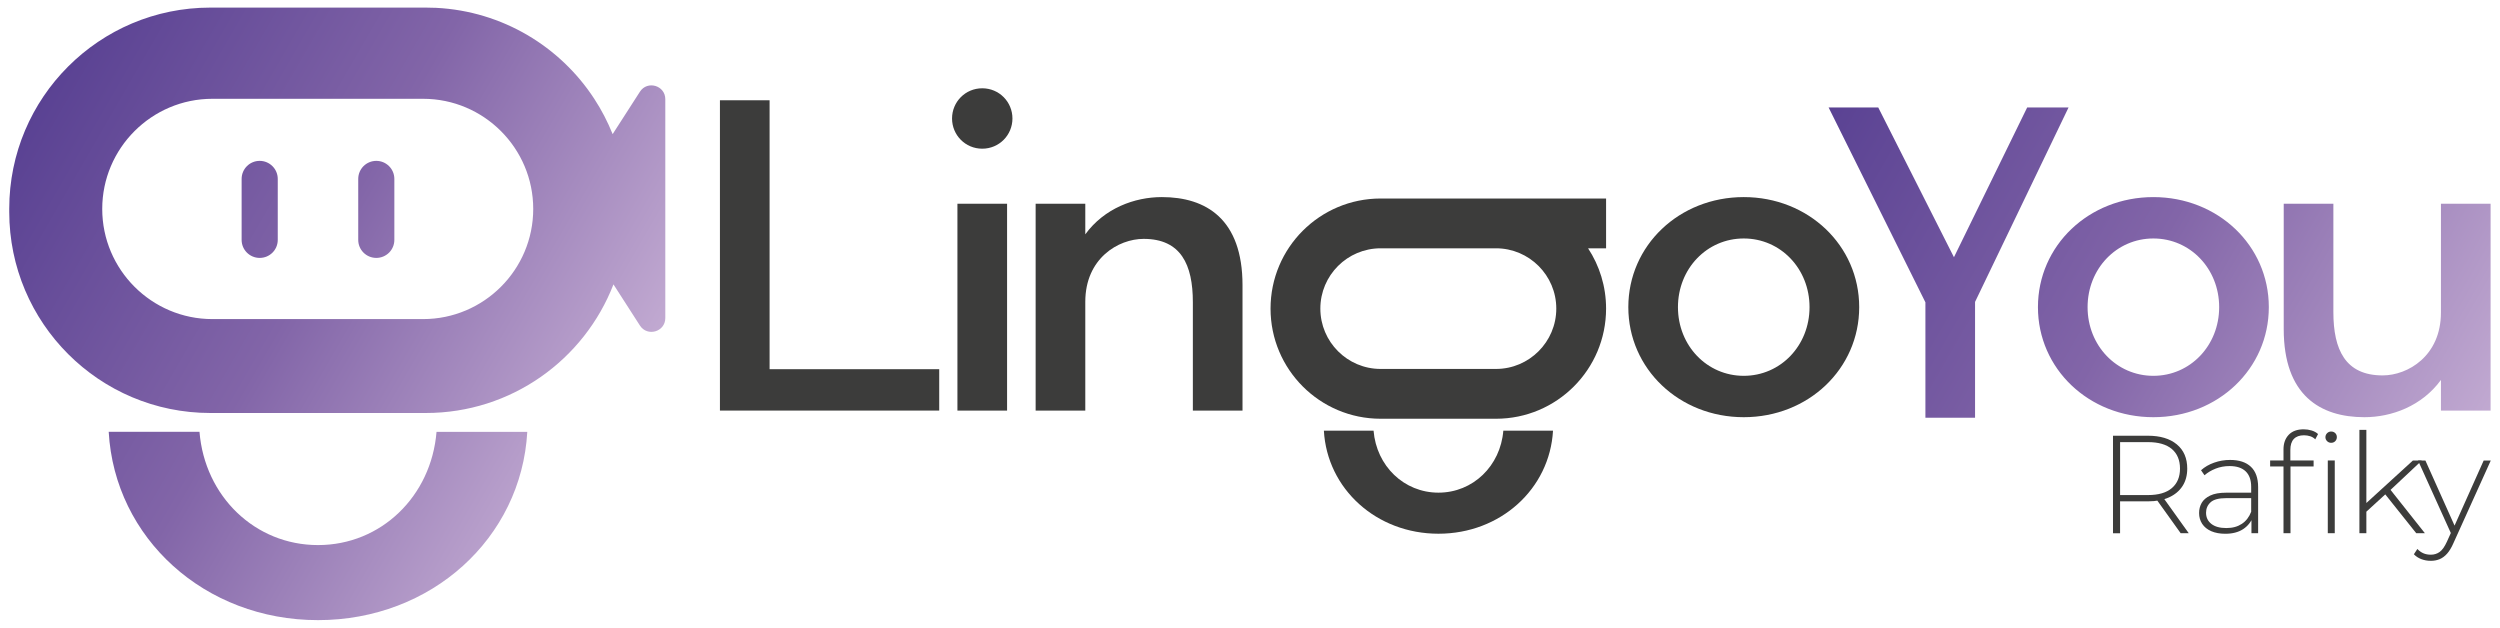 <svg width="231" height="58" viewBox="0 0 231 58" fill="none" xmlns="http://www.w3.org/2000/svg">
<g clip-path="url(#clip0_166_500)">
<path d="M195.241 49.27V40.261H198.471C199.604 40.261 200.493 40.528 201.136 41.059C201.78 41.593 202.101 42.339 202.101 43.3C202.101 43.926 201.955 44.465 201.663 44.915C201.371 45.365 200.955 45.713 200.414 45.958C199.874 46.203 199.226 46.325 198.47 46.325H195.599L195.895 46.016V49.272H195.239L195.241 49.27ZM195.897 46.053L195.601 45.744H198.471C199.441 45.744 200.177 45.53 200.679 45.1C201.181 44.67 201.432 44.069 201.432 43.298C201.432 42.527 201.181 41.914 200.679 41.489C200.177 41.065 199.441 40.852 198.471 40.852H195.601L195.897 40.531V46.053ZM201.495 49.27L199.153 46H199.898L202.24 49.27H201.495Z" fill="#3C3C3B"/>
<path d="M205.616 49.32C205.118 49.32 204.687 49.24 204.321 49.083C203.956 48.923 203.678 48.699 203.484 48.407C203.292 48.114 203.195 47.78 203.195 47.403C203.195 47.06 203.275 46.749 203.433 46.47C203.593 46.192 203.856 45.964 204.225 45.788C204.593 45.611 205.087 45.524 205.704 45.524H208.175V46.027H205.718C205.021 46.027 204.535 46.154 204.257 46.413C203.978 46.669 203.839 46.992 203.839 47.377C203.839 47.807 204.002 48.15 204.328 48.407C204.654 48.663 205.113 48.792 205.706 48.792C206.298 48.792 206.75 48.663 207.141 48.407C207.532 48.15 207.82 47.776 208.01 47.285L208.191 47.724C208.01 48.213 207.703 48.602 207.27 48.889C206.837 49.176 206.285 49.32 205.616 49.32ZM208.034 49.269V47.737L208.009 47.505V44.982C208.009 44.356 207.839 43.88 207.501 43.554C207.161 43.228 206.667 43.065 206.013 43.065C205.549 43.065 205.118 43.145 204.719 43.303C204.32 43.462 203.98 43.664 203.696 43.914L203.375 43.45C203.71 43.15 204.112 42.915 204.585 42.749C205.057 42.581 205.551 42.498 206.064 42.498C206.896 42.498 207.537 42.708 207.982 43.129C208.428 43.549 208.651 44.176 208.651 45.008V49.268H208.033L208.034 49.269Z" fill="#3C3C3B"/>
<path d="M209.76 43.104V42.55H213.777V43.104H209.76ZM210.995 49.269V41.521C210.995 40.964 211.156 40.516 211.477 40.176C211.798 39.838 212.26 39.668 212.861 39.668C213.109 39.668 213.355 39.705 213.595 39.777C213.834 39.85 214.033 39.96 214.188 40.105L213.931 40.594C213.802 40.465 213.648 40.369 213.468 40.31C213.287 40.251 213.094 40.22 212.888 40.22C212.476 40.22 212.163 40.334 211.949 40.561C211.735 40.789 211.628 41.125 211.628 41.572V42.705L211.642 43.014V49.269H210.998H210.995ZM215.397 40.916C215.251 40.916 215.127 40.865 215.023 40.762C214.92 40.658 214.869 40.538 214.869 40.402C214.869 40.257 214.92 40.132 215.023 40.028C215.127 39.924 215.251 39.873 215.397 39.873C215.552 39.873 215.677 39.923 215.777 40.021C215.876 40.12 215.925 40.242 215.925 40.388C215.925 40.534 215.876 40.658 215.777 40.762C215.679 40.865 215.552 40.916 215.397 40.916ZM215.088 49.269V42.55H215.732V49.269H215.088Z" fill="#3C3C3B"/>
<path d="M218.009 49.269V39.719H218.652V49.269H218.009ZM218.498 47.416L218.512 46.606L222.951 42.552H223.775L220.828 45.32L220.443 45.641L218.5 47.418L218.498 47.416ZM223.26 49.269L220.326 45.589L220.764 45.111L224.059 49.269H223.26Z" fill="#3C3C3B"/>
<path d="M224.598 51.819C224.289 51.819 224 51.768 223.73 51.664C223.458 51.561 223.231 51.411 223.042 51.214L223.363 50.725C223.535 50.905 223.721 51.038 223.923 51.124C224.124 51.211 224.355 51.254 224.611 51.254C224.92 51.254 225.192 51.167 225.428 50.997C225.664 50.825 225.885 50.511 226.092 50.058L226.556 49.029L226.646 48.913L229.491 42.554H230.147L226.697 50.187C226.517 50.598 226.322 50.922 226.111 51.158C225.901 51.395 225.671 51.564 225.423 51.666C225.175 51.77 224.9 51.821 224.599 51.821L224.598 51.819ZM226.541 49.438L223.426 42.552H224.107L226.938 48.872L226.539 49.438H226.541Z" fill="#3C3C3B"/>
<path d="M66.522 9.265H71.11V34.114H86.784V37.937H66.522V9.265Z" fill="#3C3C3B"/>
<path d="M87.969 10.948C87.969 9.42 89.192 8.158 90.759 8.158C92.327 8.158 93.55 9.42 93.55 10.948C93.55 12.477 92.327 13.739 90.759 13.739C89.192 13.739 87.969 12.477 87.969 10.948ZM88.466 18.822H93.054V37.937H88.466V18.822Z" fill="#3C3C3B"/>
<path d="M105.672 22.072C103.34 22.072 100.281 23.869 100.281 27.883V37.937H95.693V18.823H100.281V21.652C102.039 19.244 104.831 18.211 107.353 18.211C111.443 18.211 114.808 20.238 114.808 26.354V37.937H110.22V27.922C110.22 24.443 109.111 22.072 105.672 22.072Z" fill="#3C3C3B"/>
<path d="M150.457 28.38C150.457 22.683 155.16 18.211 161.123 18.211C167.087 18.211 171.79 22.683 171.79 28.38C171.79 34.077 167.088 38.549 161.123 38.549C155.158 38.549 150.457 34.077 150.457 28.38ZM167.201 28.38C167.201 24.825 164.524 22.035 161.122 22.035C157.72 22.035 155.043 24.825 155.043 28.38C155.043 31.935 157.72 34.726 161.122 34.726C164.524 34.726 167.201 31.935 167.201 28.38Z" fill="#3C3C3B"/>
<path d="M177.908 27.934L168.962 9.928H173.549L180.545 23.767L187.312 9.928H191.135L182.495 27.896V38.6H177.908V27.934ZM188.306 28.38C188.306 22.684 193.009 18.212 198.972 18.212C204.935 18.212 209.639 22.684 209.639 28.38C209.639 34.077 204.937 38.549 198.972 38.549C193.007 38.549 188.306 34.077 188.306 28.38ZM205.051 28.38C205.051 24.826 202.374 22.035 198.972 22.035C195.57 22.035 192.893 24.826 192.893 28.38C192.893 31.935 195.57 34.726 198.972 34.726C202.374 34.726 205.051 31.935 205.051 28.38ZM211.016 30.407V18.823H215.604V28.839C215.604 32.317 216.713 34.688 220.152 34.688C222.484 34.688 225.543 32.892 225.543 28.878V18.823H230.131V37.938H225.543V35.108C223.785 37.517 220.993 38.549 218.471 38.549C214.381 38.549 211.016 36.523 211.016 30.407Z" fill="url(#paint0_linear_166_500)"/>
<path d="M122.326 39.791H126.917C127.182 43.053 129.725 45.521 132.913 45.521C136.101 45.521 138.643 43.055 138.908 39.791H143.499C143.195 45.178 138.642 49.316 132.913 49.316C127.184 49.316 122.628 45.18 122.326 39.791Z" fill="#3C3C3B"/>
<path d="M148.402 18.342H127.571C121.95 18.342 117.398 22.896 117.398 28.514C117.398 34.133 121.952 38.692 127.571 38.692H138.23C143.85 38.692 148.402 34.135 148.402 28.514C148.402 26.458 147.791 24.545 146.738 22.943H148.402V18.342ZM138.23 34.09H127.571C124.5 34.09 122 31.59 122 28.514C122 25.439 124.5 22.943 127.571 22.943H138.23C141.301 22.943 143.801 25.444 143.801 28.514C143.801 31.585 141.301 34.09 138.23 34.09Z" fill="#3C3C3B"/>
<path d="M34.77 14.865C34.31 14.865 33.894 15.05 33.588 15.353C33.288 15.658 33.101 16.075 33.101 16.535V22.167C33.101 23.087 33.848 23.831 34.769 23.831C35.229 23.831 35.645 23.646 35.951 23.344C36.251 23.043 36.438 22.627 36.438 22.167V16.535C36.438 15.614 35.691 14.867 34.77 14.867V14.865ZM23.995 14.865C23.535 14.865 23.119 15.05 22.818 15.353C22.512 15.658 22.327 16.075 22.327 16.535V22.167C22.327 23.087 23.075 23.831 23.995 23.831C24.455 23.831 24.875 23.646 25.177 23.344C25.478 23.043 25.665 22.627 25.665 22.167V16.535C25.665 15.614 24.921 14.867 23.997 14.867L23.995 14.865ZM34.77 14.865C34.31 14.865 33.894 15.05 33.588 15.353C33.288 15.658 33.101 16.075 33.101 16.535V22.167C33.101 23.087 33.848 23.831 34.769 23.831C35.229 23.831 35.645 23.646 35.951 23.344C36.251 23.043 36.438 22.627 36.438 22.167V16.535C36.438 15.614 35.691 14.867 34.77 14.867V14.865ZM23.995 14.865C23.535 14.865 23.119 15.05 22.818 15.353C22.512 15.658 22.327 16.075 22.327 16.535V22.167C22.327 23.087 23.075 23.831 23.995 23.831C24.455 23.831 24.875 23.646 25.177 23.344C25.478 23.043 25.665 22.627 25.665 22.167V16.535C25.665 15.614 24.921 14.867 23.997 14.867L23.995 14.865ZM34.77 14.865C34.31 14.865 33.894 15.05 33.588 15.353C33.288 15.658 33.101 16.075 33.101 16.535V22.167C33.101 23.087 33.848 23.831 34.769 23.831C35.229 23.831 35.645 23.646 35.951 23.344C36.251 23.043 36.438 22.627 36.438 22.167V16.535C36.438 15.614 35.691 14.867 34.77 14.867V14.865ZM23.995 14.865C23.535 14.865 23.119 15.05 22.818 15.353C22.512 15.658 22.327 16.075 22.327 16.535V22.167C22.327 23.087 23.075 23.831 23.995 23.831C24.455 23.831 24.875 23.646 25.177 23.344C25.478 23.043 25.665 22.627 25.665 22.167V16.535C25.665 15.614 24.921 14.867 23.997 14.867L23.995 14.865ZM40.336 39.901C39.849 45.861 35.203 50.365 29.384 50.365C23.565 50.365 18.915 45.861 18.433 39.901H10.044C10.601 49.742 18.915 57.3 29.384 57.3C34.614 57.3 39.314 55.411 42.77 52.291C46.226 49.171 48.446 44.821 48.721 39.902H40.336V39.901ZM25.663 16.533V22.165C25.663 22.625 25.478 23.042 25.176 23.342C24.875 23.643 24.454 23.83 23.994 23.83C23.073 23.83 22.326 23.086 22.326 22.165V16.533C22.326 16.073 22.511 15.657 22.816 15.351C23.117 15.05 23.533 14.864 23.994 14.864C24.917 14.864 25.661 15.611 25.661 16.531L25.663 16.533ZM36.438 16.533V22.165C36.438 22.625 36.253 23.042 35.951 23.342C35.645 23.643 35.229 23.83 34.769 23.83C33.848 23.83 33.101 23.086 33.101 22.165V16.533C33.101 16.073 33.286 15.657 33.588 15.351C33.894 15.05 34.31 14.864 34.77 14.864C35.691 14.864 36.438 15.611 36.438 16.531V16.533ZM59.128 8.476L56.608 12.394C56.147 11.246 55.58 10.154 54.911 9.131C51.762 4.302 46.425 1.038 40.306 0.724C39.991 0.71 39.669 0.702 39.349 0.702H19.438C9.173 0.702 0.854 9.024 0.854 19.285V19.577C0.854 29.837 9.173 38.161 19.438 38.161H39.349C47.251 38.161 53.995 33.227 56.684 26.277L59.128 30.078C59.816 31.147 61.474 30.661 61.474 29.389V9.165C61.474 7.895 59.816 7.407 59.128 8.476ZM39.093 29.484H19.623C14.013 29.484 9.446 24.917 9.446 19.307C9.446 13.697 14.013 9.129 19.623 9.129H39.093C44.708 9.129 49.27 13.697 49.27 19.307C49.27 24.917 44.708 29.484 39.093 29.484Z" fill="url(#paint1_linear_166_500)"/>
</g>
<defs>
<linearGradient id="paint0_linear_166_500" x1="227.598" y1="42.325" x2="169.592" y2="8.836" gradientUnits="userSpaceOnUse">
<stop stop-color="#C1A9D1"/>
<stop offset="0.51" stop-color="#8265A8"/>
<stop offset="1" stop-color="#5A4293"/>
</linearGradient>
<linearGradient id="paint1_linear_166_500" x1="55.419" y1="40.23" x2="3.267" y2="10.121" gradientUnits="userSpaceOnUse">
<stop stop-color="#C1A9D1"/>
<stop offset="0.51" stop-color="#8265A8"/>
<stop offset="1" stop-color="#5A4293"/>
</linearGradient>
<clipPath id="clip0_166_500">
<rect width="229.293" height="56.729" fill="white" transform="translate(0.854 0.636)"/>
</clipPath>
</defs>
</svg>
